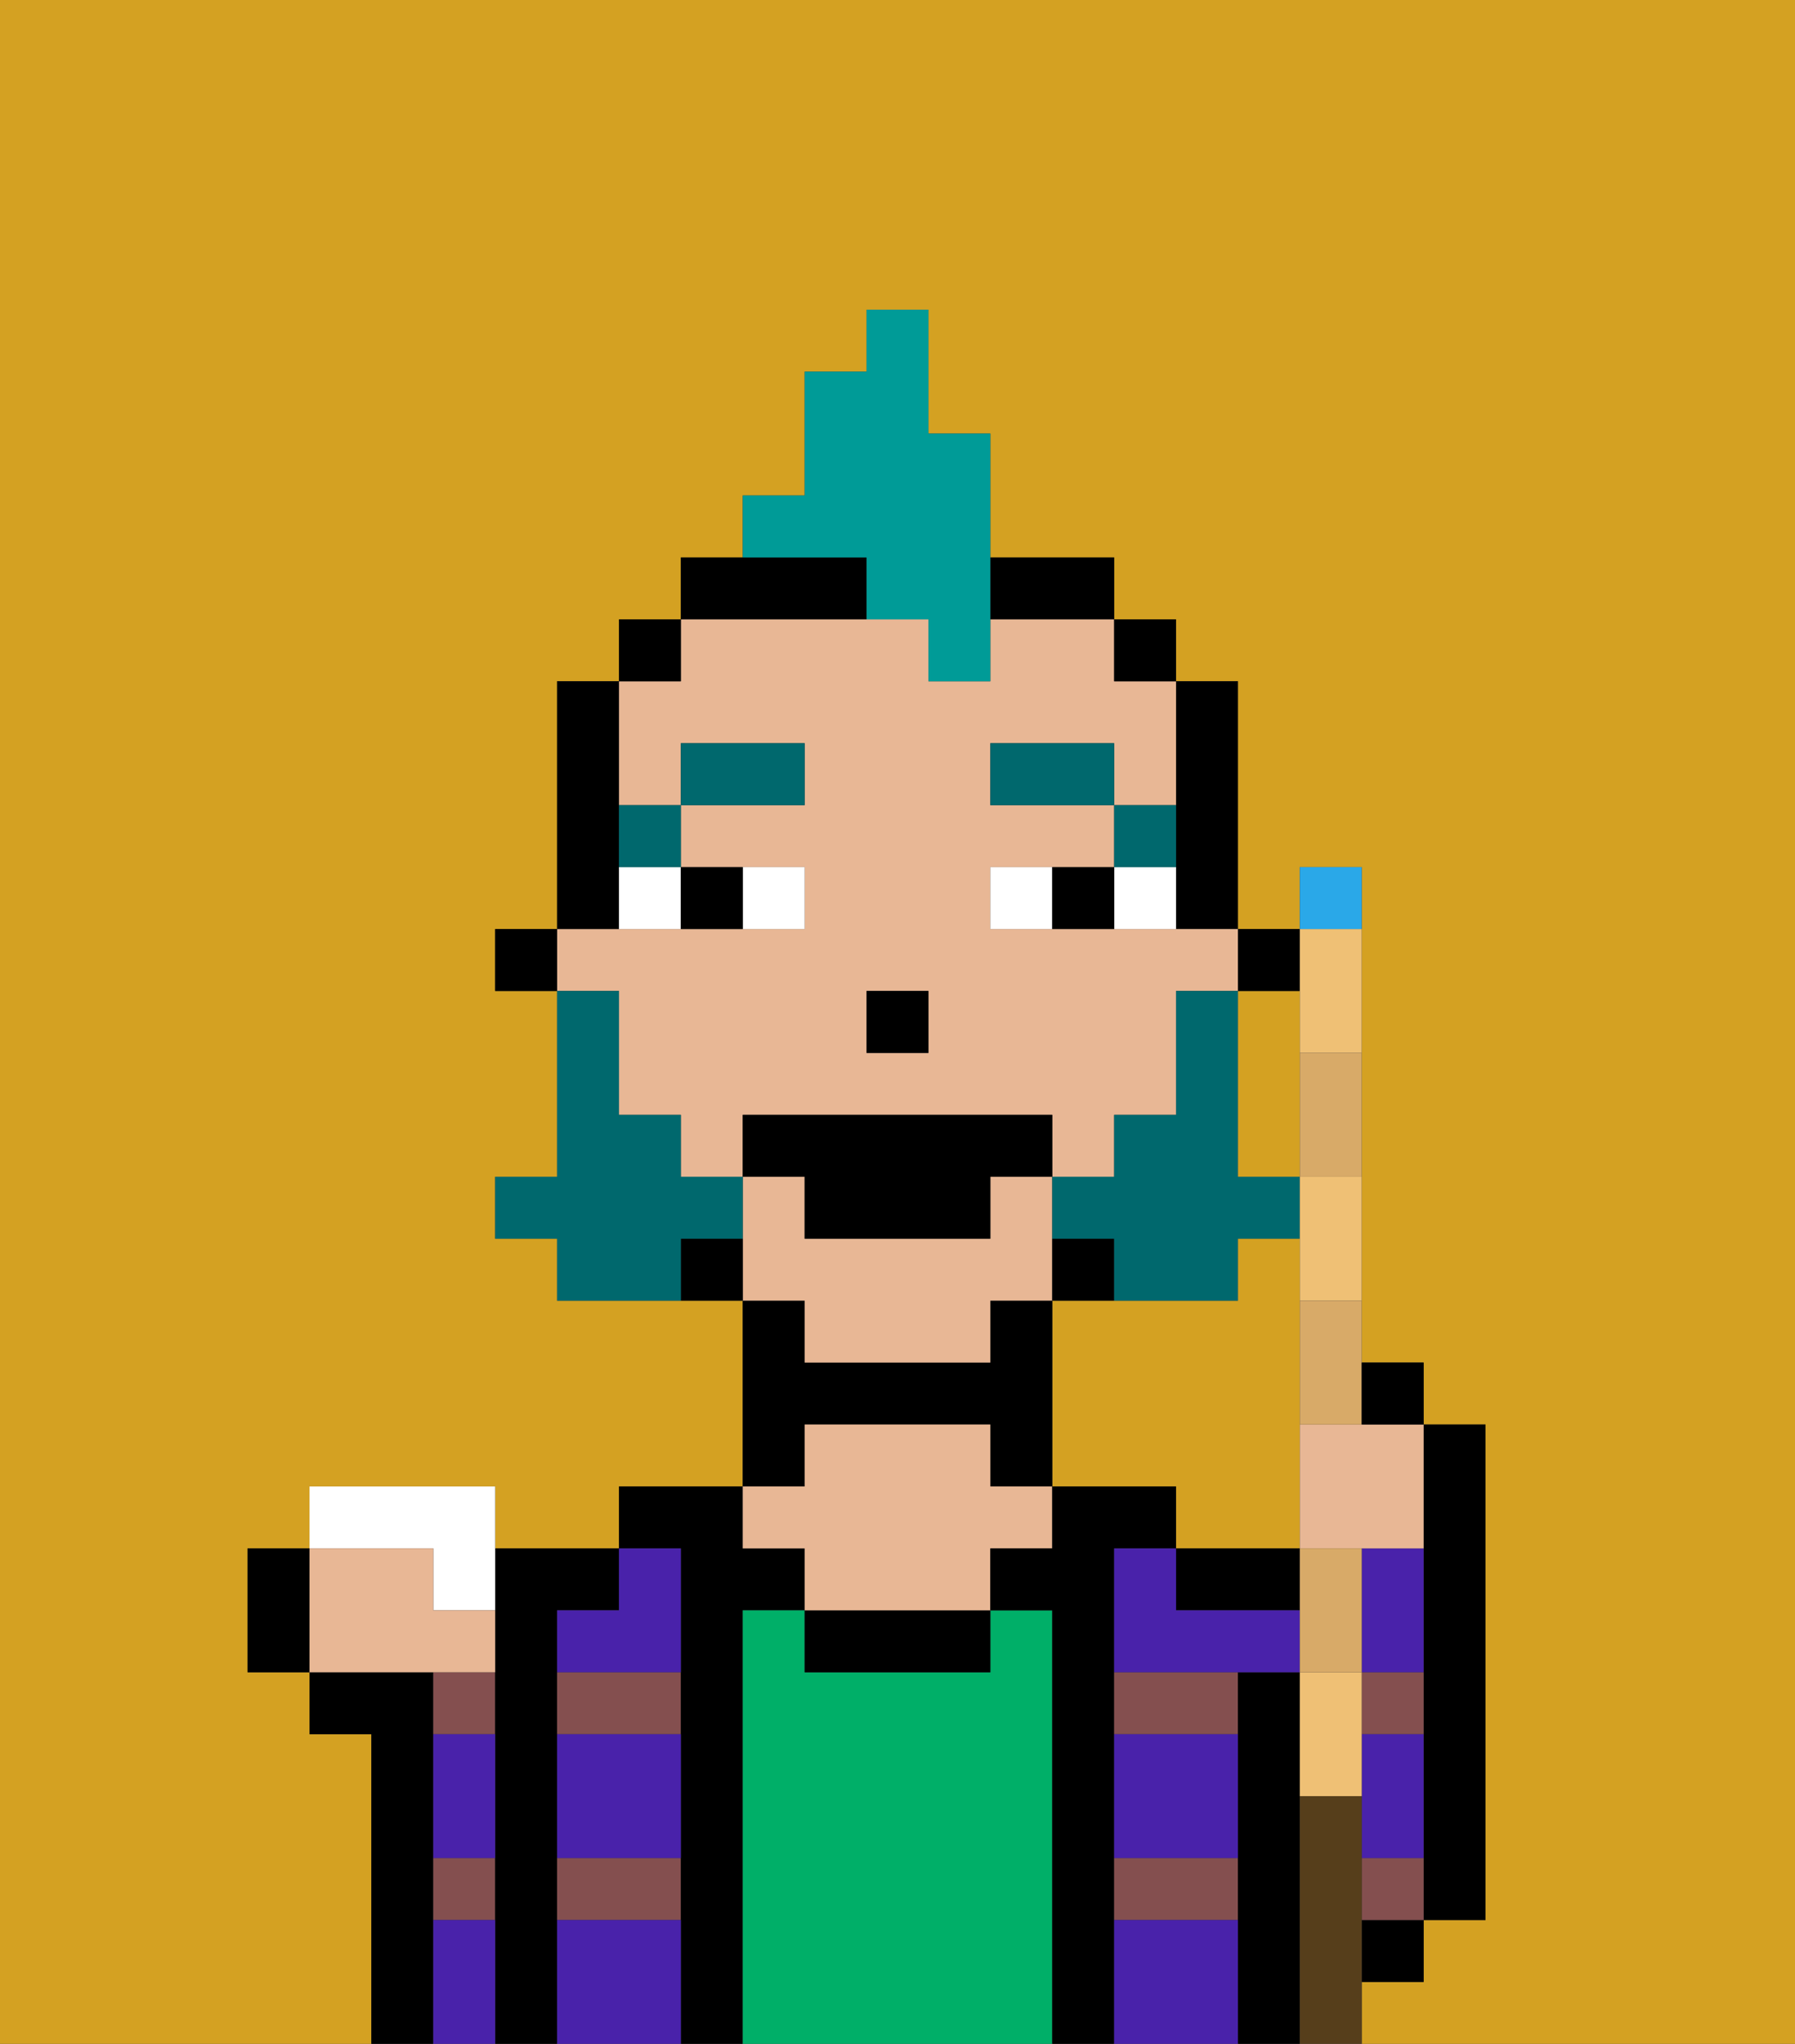 <svg xmlns="http://www.w3.org/2000/svg" viewBox="0 0 29 33"><rect x="0" y="0" width="29" height="33" fill="#333333" stroke="none"/><defs><style>polygon,rect,path{shape-rendering:crispedges;}.ma127-1{fill:#d4a122;}.ma127-2{fill:#000000;}.ma127-3{fill:#844f4f;}.ma127-4{fill:#00af68;}.ma127-5{fill:#e8b795;}.ma127-6{fill:#4922aa;}.ma127-7{fill:#ffffff;}.ma127-8{fill:#00686d;}.ma127-9{fill:#00686d;}.ma127-10{fill:#009b97;}.ma127-11{fill:#efc075;}.ma127-12{fill:#2aa8e8;}.ma127-13{fill:#d8aa68;}.ma127-14{fill:#563e1b;}</style></defs><path class="ma127-1" d="M20,19h1V16H20v3Z"/><path class="ma127-1" d="M0,33H6V28H5V27H4V25H5V24H8v1h2V24h2V21H9V20H8V19H9V16H8V15H9V11h1V10h1V9h1V8h1V6h1V5h1V7h1V9h2v1h1v1h1v4h1V14h1v8h1v1h1v8H23v1H22v1h7V0H0Z"/><path class="ma127-1" d="M21,23V20H20v1H17v3h2v1h2Z"/><path class="ma127-2" d="M23,27v4h1V23H23v4Z"/><path class="ma127-2" d="M7,30V27H5v1H6v5H7V30Z"/><path class="ma127-3" d="M7,28H8V27H7Z"/><path class="ma127-3" d="M7,31H8V30H7Z"/><path class="ma127-2" d="M9,30V26h1V25H8v8H9V30Z"/><path class="ma127-3" d="M9,28h2V27H9Z"/><path class="ma127-3" d="M9,31h2V30H9Z"/><path class="ma127-2" d="M12,26h1V25H12V24H10v1h1v8h1V26Z"/><path class="ma127-4" d="M17,26H16v1H13V26H12v7h5V26Z"/><path class="ma127-2" d="M13,23h3v1h1V21H16v1H13V21H12v3h1Z"/><path class="ma127-2" d="M13,26v1h3V26H13Z"/><path class="ma127-5" d="M13,25v1h3V25h1V24H16V23H13v1H12v1Z"/><path class="ma127-2" d="M18,30V25h1V24H17v1H16v1h1v7h1V30Z"/><path class="ma127-3" d="M18,31h2V30H18Z"/><path class="ma127-3" d="M18,28h2V27H18Z"/><rect class="ma127-2" x="22" y="31" width="1" height="1"/><path class="ma127-2" d="M21,29V27H20v6h1V29Z"/><path class="ma127-2" d="M20,26h1V25H19v1Z"/><path class="ma127-3" d="M22,30v1h1V30Z"/><path class="ma127-3" d="M22,28h1V27H22Z"/><path class="ma127-6" d="M18,31v2h2V31Z"/><path class="ma127-6" d="M9,31v2h2V31Z"/><path class="ma127-6" d="M9,29v1h2V28H9Z"/><path class="ma127-6" d="M18,29v1h2V28H18Z"/><path class="ma127-6" d="M9,26v1h2V25H10v1Z"/><path class="ma127-6" d="M20,26H19V25H18v2h3V26Z"/><path class="ma127-6" d="M23,29V28H22v2h1Z"/><path class="ma127-6" d="M22,27h1V25H22v2Z"/><path class="ma127-6" d="M7,31v2H8V31Z"/><path class="ma127-6" d="M7,29v1H8V28H7Z"/><rect class="ma127-2" x="20" y="15" width="1" height="1"/><path class="ma127-2" d="M19,14v1h1V11H19v3Z"/><path class="ma127-5" d="M10,17v1h1v1h1V18h5v1h1V18h1V16h1V15H16V14h2V13H16V12h2v1h1V11H18V10H16v1H15V10H11v1H10v2h1V12h2v1H11v1h2v1H9v1h1Zm4-1h1v1H14Z"/><path class="ma127-5" d="M13,22h3V21h1V19H16v1H13V19H12v2h1Z"/><rect class="ma127-2" x="18" y="10" width="1" height="1"/><path class="ma127-2" d="M18,20H17v1h1Z"/><path class="ma127-2" d="M14,10V9H11v1h3Z"/><path class="ma127-2" d="M17,10h1V9H16v1Z"/><path class="ma127-2" d="M11,20v1h1V20Z"/><rect class="ma127-2" x="10" y="10" width="1" height="1"/><path class="ma127-2" d="M10,14V11H9v4h1Z"/><rect class="ma127-2" x="8" y="15" width="1" height="1"/><rect class="ma127-2" x="14" y="16" width="1" height="1"/><path class="ma127-7" d="M13,15V14H12v1Z"/><path class="ma127-7" d="M10,15h1V14H10Z"/><path class="ma127-7" d="M18,14v1h1V14Z"/><path class="ma127-7" d="M16,14v1h1V14Z"/><path class="ma127-2" d="M12,15V14H11v1Z"/><path class="ma127-2" d="M17,14v1h1V14Z"/><path class="ma127-8" d="M19,13H18v1h1Z"/><rect class="ma127-8" x="16" y="12" width="2" height="1"/><path class="ma127-8" d="M11,14V13H10v1Z"/><rect class="ma127-8" x="11" y="12" width="2" height="1"/><path class="ma127-9" d="M18,21h2V20h1V19H20V16H19v2H18v1H17v1h1Z"/><path class="ma127-9" d="M12,20V19H11V18H10V16H9v3H8v1H9v1h2V20Z"/><polygon class="ma127-2" points="12 18 12 19 13 19 13 20 16 20 16 19 17 19 17 18 12 18"/><path class="ma127-10" d="M14,10h1v1h1V7H15V5H14V6H13V8H12V9h2Z"/><path class="ma127-11" d="M22,27H21v2h1V27Z"/><path class="ma127-11" d="M21,20v1h1V19H21Z"/><path class="ma127-11" d="M21,17h1V15H21v2Z"/><path class="ma127-12" d="M22,14H21v1h1Z"/><path class="ma127-5" d="M21,23v2h2V23H21Z"/><path class="ma127-13" d="M22,26V25H21v2h1Z"/><path class="ma127-13" d="M21,23h1V21H21Z"/><path class="ma127-13" d="M21,18v1h1V17H21Z"/><path class="ma127-7" d="M7,26H8V24H5v1H7Z"/><path class="ma127-5" d="M8,27V26H7V25H5v2H8Z"/><path class="ma127-14" d="M22,31V29H21v4h1V31Z"/><path class="ma127-2" d="M23,23V22H22v1Z"/><path class="ma127-2" d="M4,25v2H5V25Z"/></svg>